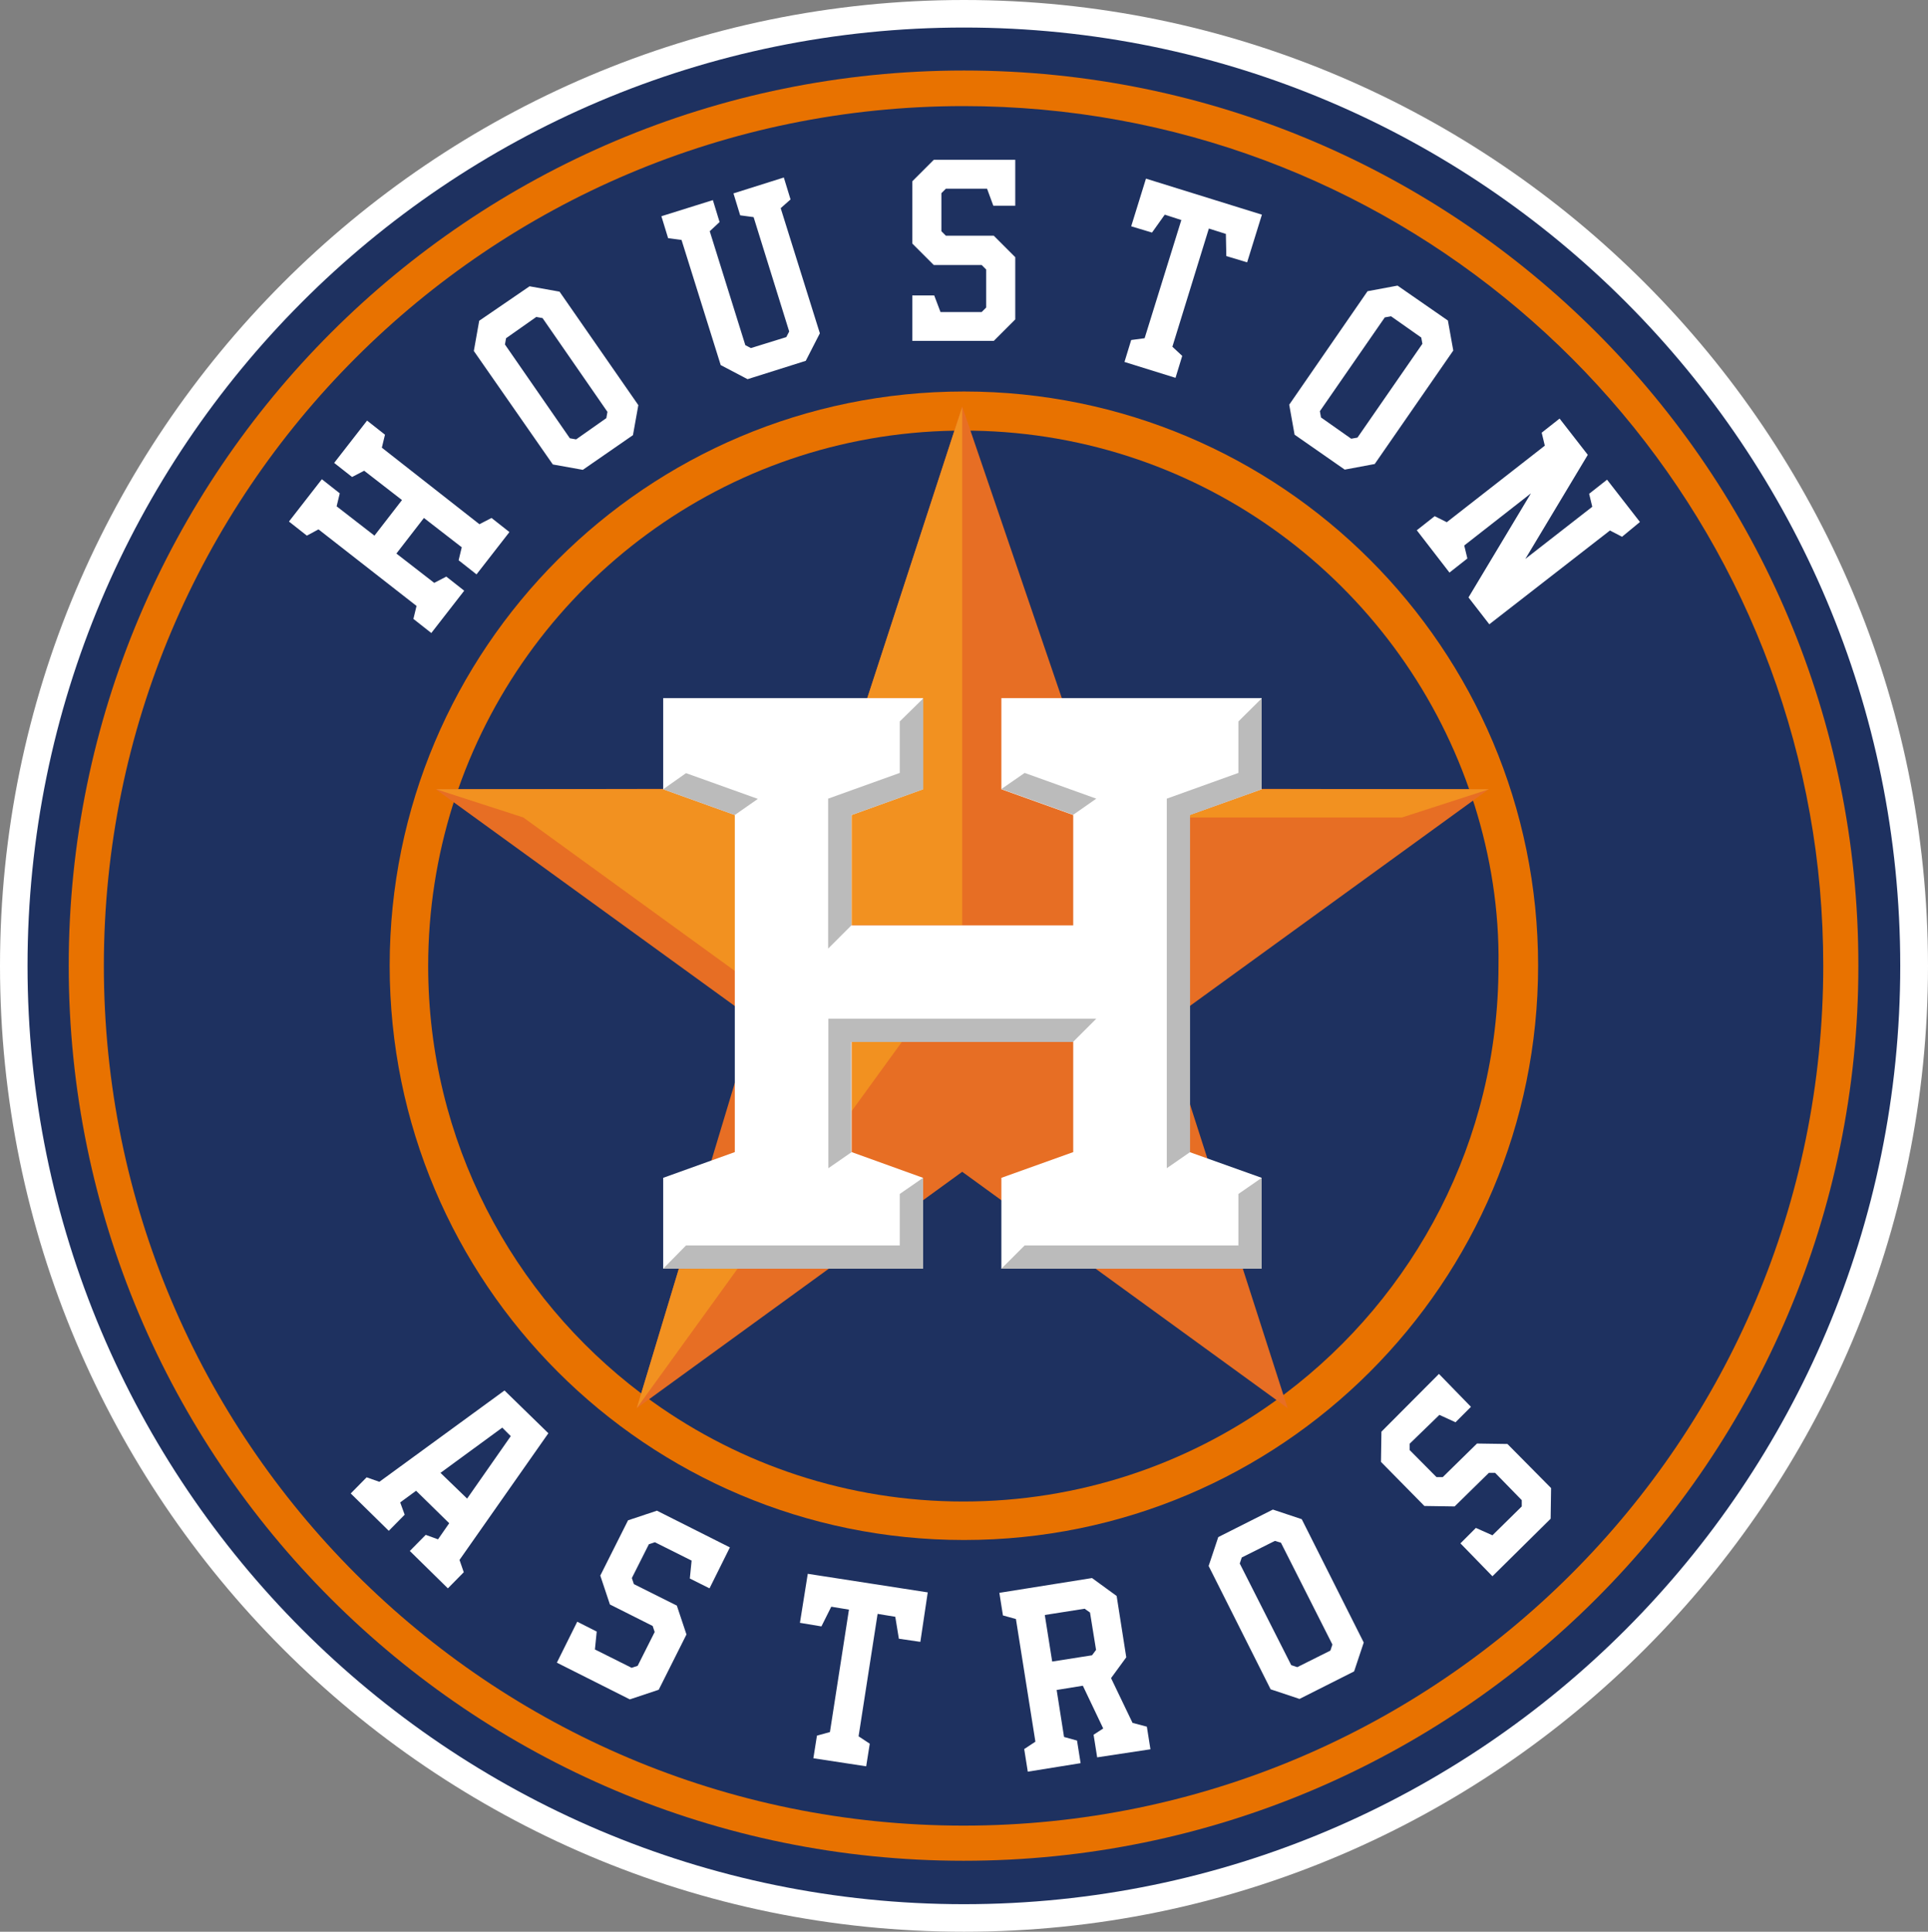 <?xml version="1.0" encoding="utf-8"?>
<!-- Generator: Adobe Illustrator 25.0.0, SVG Export Plug-In . SVG Version: 6.00 Build 0)  -->
<svg version="1.1" id="Layer_1" xmlns="http://www.w3.org/2000/svg" xmlns:xlink="http://www.w3.org/1999/xlink" x="0px" y="0px"
	 viewBox="0 0 861.4 863" style="enable-background:new 0 0 861.4 863;" xml:space="preserve">
<rect x="0" y="0" width="861.4" height="863" fill="#808080" stroke="none"/>
<style type="text/css">
	.st0{fill:#FFFFFF;}
	.st1{fill:#1E3160;}
	.st2{fill:#E87200;}
	.st3{fill:#E76E24;}
	.st4{fill:#F29120;}
	.st5{fill:#BBBBBB;}
</style>
<g id="Group_1_">
	<path class="st0" d="M430.7,0C193.1,0,0,193.6,0,431.5S193.1,863,430.7,863s430.7-193.6,430.7-431.5C861.3,193.6,668.1,0,430.7,0z"
		/>
	<path class="st1" d="M430.7,12.3c-231.1,0-418.4,187.6-418.4,419.2c0,231.4,187.5,419.2,418.4,419.2S849,662.9,849,431.5
		C849,199.9,661.8,12.3,430.7,12.3z"/>
	<path class="st2" d="M430.7,31.5c-220.9,0-400,179.1-400,400s179.1,399.8,399.8,399.8c220.9,0,399.8-179.1,399.8-399.8
		C830.5,210.6,651.6,31.5,430.7,31.5z"/>
	<path class="st1" d="M808.6,363.4c-32.1-179.6-189.2-316-378.1-316c-212.2,0-384.1,172-384.1,384.1c0,212.2,172,384.1,384.1,384.1
		c212.2,0,384.1-172,384.1-384.1C814.6,408.3,812.6,385.5,808.6,363.4z"/>
	<path class="st0" d="M282.8,194.4l2.4-13.4L250,130.3l-13.4-2.4l-22.5,15.4l-2.4,13.5l35.3,50.7l13.4,2.4L282.8,194.4z
		 M254.6,195.8l-29-41.9l0.5-2.8l13.5-9.5l2.8,0.5l29,41.9l-0.5,2.8l-13.5,9.5L254.6,195.8z M732.7,233.2l-8,6.6l-5.4-2.8
		l-53.9,41.9l-9.3-12l27.9-46.5l-29.8,23.3l1.4,5.8l-8,6.3L633,236.9l8-6.3l5.4,2.7l43.8-34.2l-1.4-5.8l8-6.3l12.6,16.2l-27.9,46.5
		l29.9-23.3l-1.4-5.8l8-6.3L732.7,233.2z M293.5,674.9l32.6,16.4l-9.1,18.3l-8.8-4.4l0.8-8l-16.4-8.2l-2.7,0.9l-7.6,15.1l0.9,2.7
		l19.2,9.6l4.3,12.9l-12.4,24.7l-12.9,4.3l-32.6-16.4l9.1-18.3l8.7,4.4l-0.8,8l16.4,8.2l2.7-0.9l7.6-15.1l-0.9-2.7l-19.1-9.6
		l-4.3-12.9l12.4-24.7L293.5,674.9z M225.4,621.2L169.5,662l-5.7-2l-7.1,7.2l17,16.7l7.1-7.2l-2-5.5l7.1-5.2l14.8,14.5l-5,7.2
		l-5.5-2l-7.1,7.2l17,16.7l7.1-7.2l-1.9-5.5l39.7-56.6L225.4,621.2z M196.8,658l27.6-20.2l3.8,3.8l-19.5,27.9L196.8,658z
		 M186.1,270.7l-43.8-34.2l-5.2,2.8l-8-6.3l14.7-18.9l8,6.3l-1.4,5.8l16.9,13.1l12.3-15.9l-16.9-13.1l-5.4,2.8l-8-6.3l14.7-18.9
		l8,6.3l-1.4,5.8l43.6,34.2l5.4-2.8l8,6.3l-14.7,18.9l-8-6.3l1.4-5.8l-16.9-13.1l-12.3,15.9l16.9,13.1l5.4-2.8l8,6.3l-14.7,18.9
		l-8-6.3L186.1,270.7z M568.7,674.4l-24.4,12.3l-4.3,12.9l27.7,55.1l12.9,4.3l24.4-12.3l4.3-12.9l-27.7-55.1L568.7,674.4z
		 M594.4,737.4l-14.8,7.4l-2.7-0.9l-23-45.4l0.9-2.7l14.8-7.4l2.7,0.8l23,45.5L594.4,737.4z M360,161.2l-26,8.2l-12-6.3l-17.5-55.9
		l-6-0.8l-3-9.8l23-7.2l3,9.8l-4.4,4.1l15.9,50.9l2.5,1.3l15.8-4.9l1.3-2.5L336.7,97l-6-0.8l-3-9.8l22.5-7.1l3,9.8l-4.4,3.9
		l17.5,55.9L360,161.2z M523.8,154.9l4.4,4.1l-3,9.8l-22.8-7.1l3-9.8l6-0.8l16.4-52.8l-7.4-2.4l-5.7,8l-9.3-2.8l6.6-21.3l51.8,16.1
		l-6.6,21.3l-9.3-2.8l-0.2-9.9l-7.6-2.4L523.8,154.9z M646.9,143.2l-22.5-15.6l-13.4,2.5l-35,50.7l2.4,13.4l22.4,15.6l13.4-2.5
		l35.1-50.7L646.9,143.2z M606.5,195.5l-2.8,0.5l-13.5-9.5l-0.5-2.8l29-41.9l2.8-0.5l13.5,9.5l0.5,2.8L606.5,195.5z M360.9,703.1
		l53.6,8.3l-3.3,22.1l-9.6-1.4l-1.6-9.8l-7.9-1.3l-8.5,54.7l5,3.3l-1.6,10.1l-23.6-3.6l1.6-10.1l5.8-1.6l8.5-54.7l-7.9-1.3l-4.4,8.8
		l-9.6-1.6L360.9,703.1z M506,769.7l-9.6-20l6.8-9.3l-4.3-27.4l-11-8l-41.4,6.6l1.6,10.1l5.8,1.6l8.7,54.8l-5,3.3l1.6,10.1l23.6-3.8
		l-1.6-10.1l-5.8-1.6l-3.3-21l11.7-1.9l9.1,19.1l-4.3,2.8l1.6,10.1l23.8-3.6l-1.6-10.1L506,769.7z M487.9,739.5l-17.8,2.8l-3.3-20.8
		l17.8-2.8l2.4,1.7l2.7,16.7L487.9,739.5z M453.6,142.7l-9.6,9.6h-36.4V132h9.8l2.8,7.4h18.4l2-2v-17l-2-2h-21.4l-9.6-9.6V81
		l9.6-9.6h36.4v20.5h-9.8l-2.8-7.6h-18.4l-2,2v17l2,2h21.4l9.6,9.6V142.7z M673.5,645.1l19.5,19.7l-0.2,13.7l-26,25.7l-14.3-14.7
		l6.9-6.9l7.4,3.3l13.1-12.9v-2.8L668,658h-2.8l-15.3,15l-13.5-0.2l-19.4-19.7l0.2-13.5l25.7-25.8l14.3,14.7l-6.9,6.9l-7.2-3.3
		L629.8,645v2.8l12,12.1h2.8l15.3-15L673.5,645.1z"/>
	<path class="st2" d="M430.7,174.9c-141.8,0-256.6,114.8-256.6,256.5c0,141.8,114.8,256.6,256.6,256.6
		c141.6,0,256.5-114.8,256.5-256.6C687.2,289.7,572.3,174.9,430.7,174.9z"/>
	<path class="st1" d="M658.8,359.7l-2.4-7.1c-32.1-92-118.9-158.5-221.7-160.2h-8.3c-102.6,1.7-189.5,68.1-221.7,160.2l-2.4,7.1
		c-7.1,22.7-11,46.8-11,71.8c0,78.1,37.5,147.5,95.3,191.1l5.2,3.8c39.1,27.9,87,44.4,138.6,44.4s99.6-16.5,138.6-44.4l5.2-3.8
		c57.8-43.6,95.3-113,95.3-191.1C669.9,406.5,665.9,382.3,658.8,359.7z"/>
</g>
<g id="Group">
	<polygon class="st3" points="665.1,352.6 488.2,352.3 429.9,181.6 374.3,352.3 194.7,352.6 336.8,455.6 284.5,629.1 429.9,523.5 
		575.3,629.1 520.2,457.7 	"/>
	<path class="st4" d="M380.5,465.4H403l-22.5,31V465.4z M284.5,629.1l45.1-62.4l-26.3,0.2L284.5,629.1z M328.5,364.1h-0.2l-32-11.5
		H194.9l38.9,12.6l94.7,68.7V364.1z M563.7,352.6l-32,11.5v1.1h94.7l38.9-12.6H563.7z M412.4,311.9v40.6l-32,11.5v49.3h49.5V181.8
		l-42.4,130.1H412.4z"/>
	<polygon class="st0" points="563.7,352.6 563.7,311.9 447.4,311.9 447.4,352.6 479.5,364.1 479.5,413.4 380.5,413.4 380.5,364.1 
		412.4,352.6 412.4,311.9 296.3,311.9 296.3,352.6 328.3,364.1 328.3,514.7 296.3,526.2 296.3,566.8 412.4,566.8 412.4,526.2 
		380.5,514.7 380.5,465.4 479.5,465.4 479.5,514.7 447.4,526.2 447.4,566.8 563.7,566.8 563.7,526.2 531.5,514.7 531.5,364.1 	"/>
	<path class="st5" d="M328.3,364.1l-32-11.5l10.2-7.2l32.1,11.5L328.3,364.1z M380.5,364.1L380.5,364.1l32-11.5v-40.6L402,322.3v23
		l-32,11.5v67l10.4-10.4V364.1z M489.8,356.8l-32-11.5l-10.4,7.2l32.1,11.5L489.8,356.8z M380.3,514.7v-49.2h99.1l10.4-10.4H370.1
		v66.8l10.4-7.2H380.3z M553.3,322.3v23l-32,11.5v165.1l10.4-7.2V364.1l32-11.5v-40.6L553.3,322.3z M553.3,556.4h-95.5l-10.4,10.4
		h116.3v-40.6l-10.4,7.2V556.4z M402,556.4h-95.5l-10.2,10.4h116.1v-40.6l-10.4,7.2V556.4z"/>
</g>
</svg>
